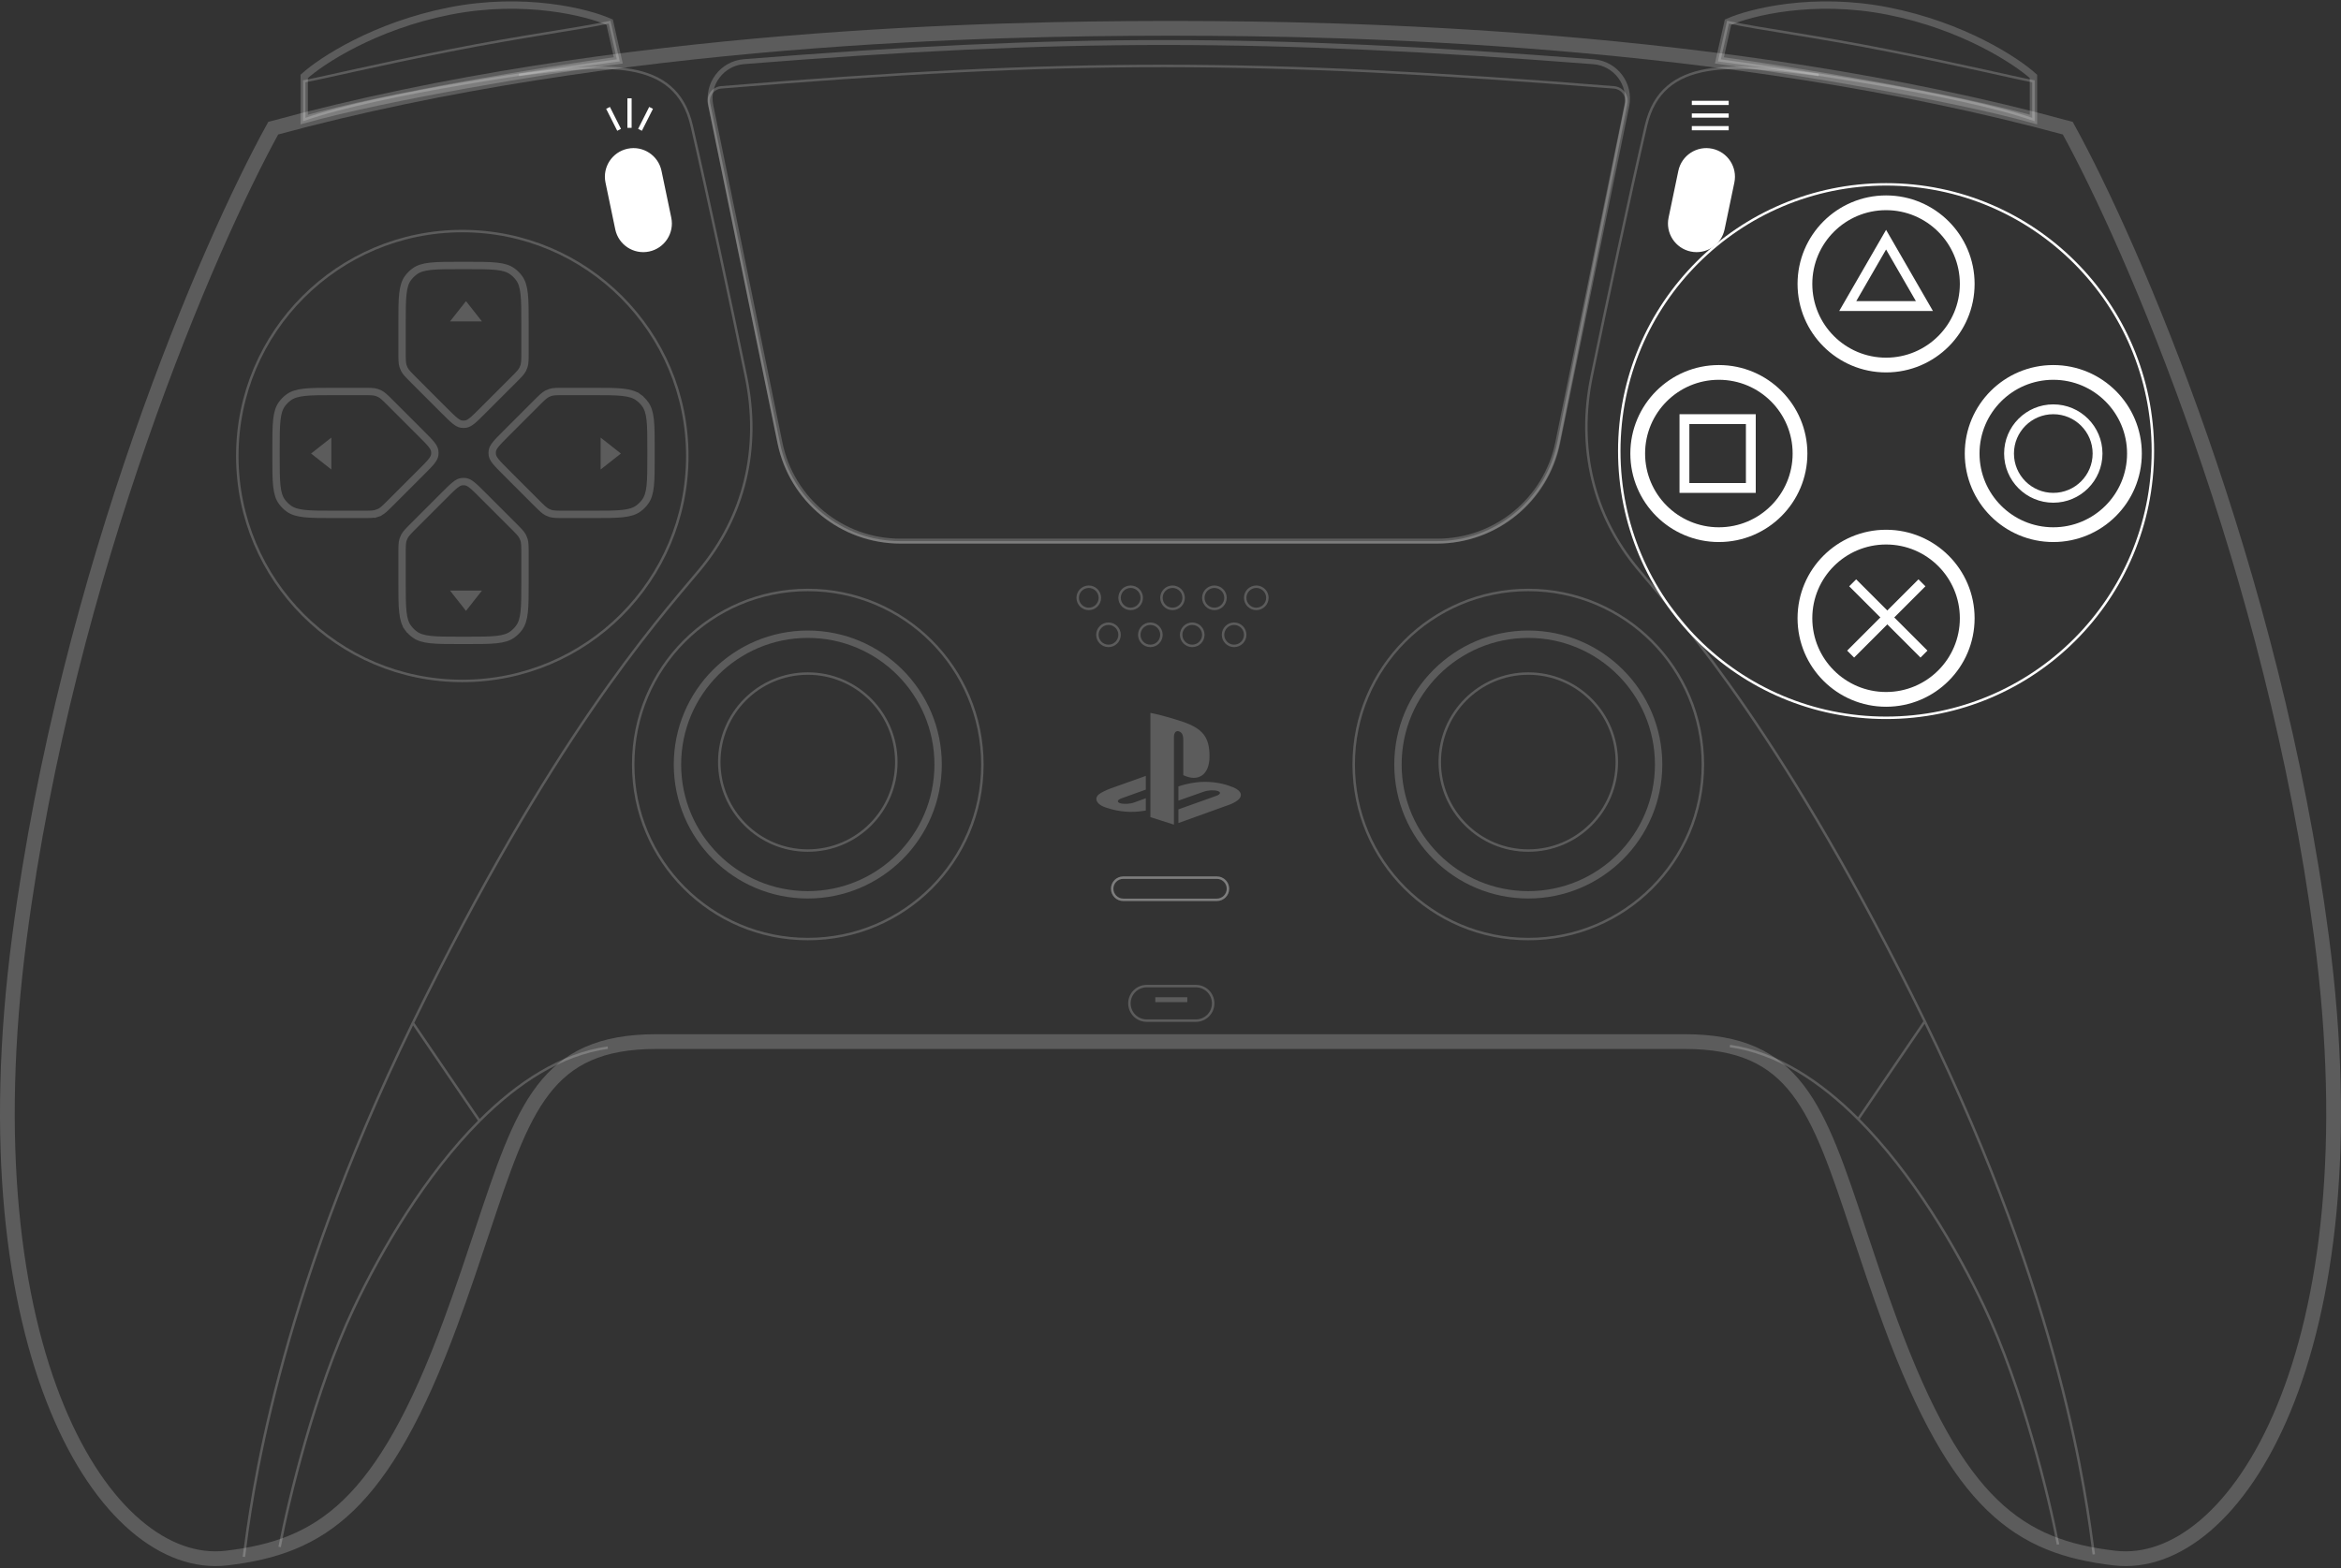 <svg width="952" height="638" viewBox="0 0 952 638" fill="none" xmlns="http://www.w3.org/2000/svg">
<rect x="0" y="0" width="952" height="638" fill="#333333" stroke="none"/>
<path opacity="0.2" d="M472.244 11.528C406.916 11.658 250.69 14.072 111.114 52.137C84.902 99.606 27.569 231.852 7.935 381.079C-14.3 550.062 42.996 639.546 92.081 633.802C130.648 629.289 155.692 612.742 183.24 538.028C188.227 524.504 192.343 512.13 196.069 500.933C212.923 450.271 221.763 423.701 266.886 423.701H685.114C730.237 423.701 739.077 450.271 755.932 500.933C759.657 512.13 763.773 524.504 768.76 538.028C796.308 612.742 821.352 629.289 859.919 633.802C909.004 639.546 966.3 550.062 944.065 381.079C924.431 231.852 867.098 99.606 840.886 52.137C701.31 14.072 545.084 11.658 479.756 11.528V11.521C478.546 11.521 477.293 11.521 476 11.523C474.707 11.521 473.454 11.521 472.244 11.521V11.528Z" stroke="white" stroke-width="6"/>
<path opacity="0.2" d="M211.043 30.494C245.66 25.969 274.757 22.952 281.279 51.107C287.801 79.261 297.333 124.006 303.353 153.166C309.373 182.326 302.851 209.978 284.289 232.099C265.727 254.221 224.087 300.977 167.899 416.109M167.899 416.109C111.71 531.241 102.178 610.676 99.168 633.301M167.899 416.109L194.989 455.933M113.717 629.278C117.229 610.676 128.165 565.227 143.818 532.246C155.299 508.055 172.998 477.979 194.989 455.933M247.165 426.164C228.092 428.865 210.477 440.408 194.989 455.933" stroke="white"/>
<path opacity="0.2" d="M739.603 30.489C704.987 25.971 675.889 22.96 669.367 51.068C662.846 79.176 653.314 123.847 647.293 152.958C641.273 182.07 647.795 209.676 666.357 231.761C684.92 253.845 726.559 300.525 782.748 415.466M782.748 415.466C838.936 530.407 848.468 609.711 851.479 632.298M782.748 415.466L755.657 455.224M836.93 628.282C833.418 609.711 822.481 564.337 806.829 531.411C795.348 507.26 777.649 477.233 755.657 455.224M703.482 425.504C722.554 428.2 740.17 439.724 755.657 455.224" stroke="white"/>
<path opacity="0.2" d="M123.711 31.078V48.627C157.77 39.1 221.882 28.57 251.433 24.558L247.927 9.014C238.912 5.003 213.267 -1.516 182.814 4.502C152.361 10.519 130.723 24.726 123.711 31.078Z" stroke="white" stroke-width="3"/>
<path opacity="0.2" d="M826.936 31.078V48.627C792.876 39.1 728.765 28.57 699.213 24.558L702.719 9.014C711.735 5.003 737.38 -1.516 767.833 4.502C798.286 10.519 819.923 24.726 826.936 31.078Z" stroke="white" stroke-width="3"/>
<path opacity="0.2" d="M123.711 33.083V48.627C154.965 37.797 221.882 28.572 251.433 24.56L247.927 9.016C233.903 12.023 213.267 14.529 182.814 20.546C152.361 26.564 131.725 31.579 123.711 33.083Z" stroke="white"/>
<path opacity="0.2" d="M826.936 33.083V48.627C795.681 37.797 728.765 28.572 699.213 24.56L702.719 9.016C716.744 12.023 737.38 14.529 767.833 20.546C798.286 26.564 818.922 31.579 826.936 33.083Z" stroke="white"/>
<g opacity="0.2">
<circle cx="328.5" cy="309.994" r="36" stroke="white"/>
<circle cx="328.5" cy="310.994" r="53" stroke="white" stroke-width="3"/>
<circle cx="328.5" cy="310.994" r="71" stroke="white"/>
</g>
<g opacity="0.2">
<circle cx="621.5" cy="309.994" r="36" stroke="white"/>
<circle cx="621.5" cy="310.994" r="53" stroke="white" stroke-width="3"/>
<circle cx="621.5" cy="310.994" r="71" stroke="white"/>
</g>
<g opacity="0.2">
<path d="M165.887 255.341L164.674 256.223L165.887 255.341C164.767 253.8 164.146 251.861 163.825 248.904C163.502 245.919 163.5 242.077 163.5 236.794V225.45C163.5 222.089 163.517 220.737 163.916 219.51C164.054 219.086 164.224 218.674 164.426 218.277C165.013 217.127 165.956 216.16 168.333 213.783L180.651 201.464C182.531 199.585 183.857 198.262 184.988 197.352C186.096 196.46 186.881 196.082 187.64 195.961C188.21 195.871 188.79 195.871 189.36 195.961C190.119 196.082 190.904 196.46 192.012 197.352C193.143 198.262 194.469 199.585 196.349 201.464L208.667 213.783C211.044 216.16 211.987 217.127 212.574 218.277C212.776 218.674 212.946 219.086 213.084 219.51C213.483 220.737 213.5 222.089 213.5 225.45V236.794C213.5 242.077 213.498 245.919 213.175 248.904C212.854 251.861 212.233 253.8 211.113 255.341C210.342 256.403 209.409 257.336 208.347 258.107C206.806 259.227 204.867 259.848 201.91 260.169C198.925 260.492 195.083 260.494 189.8 260.494H187.2C181.917 260.494 178.075 260.492 175.09 260.169C172.133 259.848 170.194 259.227 168.653 258.107C167.591 257.336 166.658 256.403 165.887 255.341ZM259.597 161.631L260.479 160.418L259.597 161.631C260.659 162.402 261.592 163.336 262.363 164.397C263.483 165.939 264.104 167.877 264.424 170.834C264.748 173.819 264.75 177.661 264.75 182.944V185.544C264.75 190.827 264.748 194.669 264.424 197.654C264.104 200.611 263.483 202.55 262.363 204.091C261.592 205.153 260.658 206.086 259.597 206.857C258.056 207.977 256.117 208.598 253.16 208.919C250.175 209.242 246.333 209.244 241.05 209.244H229.706C226.344 209.244 224.993 209.227 223.765 208.828C223.342 208.691 222.93 208.52 222.533 208.318C221.383 207.732 220.415 206.788 218.039 204.411L205.72 192.093C203.841 190.213 202.517 188.887 201.608 187.757C200.716 186.648 200.337 185.864 200.217 185.105C200.127 184.534 200.127 183.954 200.217 183.384C200.337 182.625 200.716 181.84 201.608 180.732C202.517 179.601 203.841 178.275 205.72 176.395L218.039 164.077C220.415 161.7 221.383 160.757 222.533 160.171C222.93 159.968 223.342 159.798 223.765 159.66C224.993 159.261 226.344 159.244 229.706 159.244H241.05C246.333 159.244 250.175 159.246 253.16 159.57C256.117 159.89 258.056 160.511 259.597 161.631ZM153.235 208.828L153.698 210.255L153.235 208.828C152.007 209.227 150.656 209.244 147.294 209.244H135.95C130.667 209.244 126.825 209.242 123.84 208.919C120.883 208.598 118.944 207.977 117.403 206.857C116.341 206.086 115.408 205.153 114.637 204.091C113.517 202.55 112.896 200.611 112.575 197.654C112.252 194.669 112.25 190.827 112.25 185.544V182.944C112.25 177.661 112.252 173.819 112.575 170.834C112.896 167.877 113.517 165.939 114.637 164.397C115.408 163.336 116.342 162.402 117.403 161.631C118.944 160.511 120.883 159.89 123.84 159.57C126.825 159.246 130.667 159.244 135.95 159.244H147.294C150.656 159.244 152.007 159.261 153.235 159.66C153.658 159.798 154.07 159.968 154.467 160.171C155.617 160.757 156.585 161.7 158.961 164.077L171.28 176.395C173.159 178.275 174.482 179.601 175.392 180.732C176.284 181.84 176.663 182.625 176.783 183.384C176.873 183.954 176.873 184.534 176.783 185.105C176.663 185.864 176.284 186.648 175.392 187.757C174.483 188.887 173.159 190.213 171.28 192.093L158.961 204.411C156.585 206.788 155.617 207.732 154.467 208.318C154.07 208.52 153.658 208.691 153.235 208.828ZM163.5 131.694C163.5 126.411 163.502 122.569 163.825 119.584C164.146 116.627 164.767 114.689 165.887 113.147C166.658 112.086 167.592 111.152 168.653 110.381C170.194 109.261 172.133 108.64 175.09 108.32C178.075 107.996 181.917 107.994 187.2 107.994H189.8C195.083 107.994 198.925 107.996 201.91 108.32C204.867 108.64 206.806 109.261 208.347 110.381C209.409 111.152 210.342 112.086 211.113 113.147C212.233 114.689 212.854 116.627 213.175 119.584C213.498 122.569 213.5 126.411 213.5 131.694V143.038C213.5 146.4 213.483 147.751 213.084 148.979C212.946 149.402 212.776 149.814 212.574 150.211C211.987 151.361 211.044 152.329 208.667 154.706L196.349 167.024C194.469 168.904 193.143 170.227 192.012 171.136C190.904 172.028 190.119 172.407 189.36 172.527C188.79 172.617 188.21 172.617 187.64 172.527C186.881 172.407 186.096 172.028 184.988 171.136C183.857 170.227 182.531 168.904 180.651 167.024L168.333 154.706C165.956 152.329 165.013 151.361 164.426 150.211C164.224 149.814 164.054 149.402 163.916 148.979C163.517 147.751 163.5 146.4 163.5 143.038V131.694Z" stroke="white" stroke-width="3"/>
<path d="M189.5 122.494L195.995 130.744H183.005L189.5 122.494Z" fill="white"/>
<path d="M189.5 248.494L195.995 240.244H183.005L189.5 248.494Z" fill="white"/>
<path d="M252.5 184.494L244.25 190.989L244.25 177.999L252.5 184.494Z" fill="white"/>
<path d="M126.5 184.494L134.75 190.989L134.75 177.999L126.5 184.494Z" fill="white"/>
<circle cx="188" cy="185.494" r="91.5" stroke="white"/>
</g>
<path opacity="0.2" d="M289.085 43.004C287.282 34.205 293.602 25.797 302.556 25.081C432.809 14.659 514.094 14.735 648.036 25.125C657.009 25.82 663.356 34.239 661.55 43.055L633.458 180.159C628.691 203.421 608.221 220.122 584.475 220.122H366.17C342.424 220.122 321.954 203.421 317.187 180.159L289.085 43.004Z" stroke="white" stroke-width="2"/>
<path opacity="0.2" d="M288.342 42.108C287.68 38.886 290.028 35.795 293.316 35.523C433.772 23.886 511.839 23.965 656.341 35.543C659.625 35.806 661.983 38.882 661.34 42.102L633.788 180.016C629.071 203.626 608.343 220.622 584.266 220.622H366.159C342.181 220.622 321.509 203.761 316.689 180.272L288.342 42.108Z" stroke="white"/>
<path d="M246.721 74.166C245.465 68.145 249.327 62.244 255.348 60.985C261.368 59.726 267.266 63.587 268.522 69.608L272.494 88.648C273.75 94.669 269.888 100.57 263.868 101.829C257.847 103.088 251.949 99.227 250.693 93.206L246.721 74.166Z" fill="white" stroke="white"/>
<path d="M704.81 74.166C706.066 68.145 702.204 62.244 696.184 60.985C690.163 59.726 684.265 63.587 683.009 69.608L679.037 88.648C677.781 94.669 681.643 100.57 687.664 101.829C693.684 103.088 699.582 99.227 700.838 93.206L704.81 74.166Z" fill="white" stroke="white"/>
<path opacity="0.2" d="M452.281 361.523C452.281 359.03 454.302 357.009 456.796 357.009H494.851C497.344 357.009 499.365 359.03 499.365 361.523C499.365 364.016 497.344 366.037 494.851 366.037H456.796C454.302 366.037 452.281 364.016 452.281 361.523Z" stroke="white"/>
<path opacity="0.2" d="M452.281 361.523C452.281 359.03 454.302 357.009 456.796 357.009H494.851C497.344 357.009 499.365 359.03 499.365 361.523C499.365 364.016 497.344 366.037 494.851 366.037H456.796C454.302 366.037 452.281 364.016 452.281 361.523Z" stroke="white"/>
<path opacity="0.2" d="M459.293 408.156C459.293 404.278 462.437 401.135 466.314 401.135H486.332C490.21 401.135 493.354 404.278 493.354 408.156C493.354 412.034 490.21 415.178 486.333 415.178H466.315C462.437 415.178 459.293 412.034 459.293 408.156Z" stroke="white"/>
<circle cx="767" cy="115.494" r="33" stroke="white" stroke-width="6"/>
<circle cx="767" cy="251.494" r="33" stroke="white" stroke-width="6"/>
<circle cx="835" cy="184.494" r="33" transform="rotate(90 835 184.494)" stroke="white" stroke-width="6"/>
<circle cx="699" cy="184.494" r="33" transform="rotate(90 699 184.494)" stroke="white" stroke-width="6"/>
<circle cx="767" cy="183.494" r="108.5" stroke="white"/>
<path d="M751.412 124.494L767 97.494L782.588 124.494H751.412Z" stroke="white" stroke-width="4"/>
<rect x="685" y="170.494" width="27" height="28" stroke="white" stroke-width="4"/>
<circle cx="835" cy="184.494" r="18" stroke="white" stroke-width="4"/>
<line x1="753.414" y1="237.08" x2="782.414" y2="266.08" stroke="white" stroke-width="4"/>
<line x1="752.586" y1="266.08" x2="781.586" y2="237.08" stroke="white" stroke-width="4"/>
<path opacity="0.2" d="M513.568 239.556L513.568 239.557C514.677 240.379 515.394 241.698 515.394 243.184C515.394 245.678 513.375 247.699 510.885 247.699C508.395 247.699 506.376 245.678 506.376 243.184C506.376 240.69 508.395 238.67 510.885 238.67C511.891 238.67 512.818 238.999 513.568 239.556ZM447.275 243.184C447.275 245.678 445.256 247.699 442.767 247.699C440.277 247.699 438.258 245.678 438.258 243.184C438.258 240.69 440.277 238.67 442.767 238.67C445.256 238.67 447.275 240.69 447.275 243.184ZM455.289 258.227C455.289 260.721 453.27 262.742 450.78 262.742C448.291 262.742 446.272 260.721 446.272 258.227C446.272 255.733 448.291 253.713 450.78 253.713C453.27 253.713 455.289 255.733 455.289 258.227ZM464.305 243.184C464.305 245.678 462.286 247.699 459.796 247.699C457.306 247.699 455.287 245.678 455.287 243.184C455.287 240.69 457.306 238.67 459.796 238.67C462.286 238.67 464.305 240.69 464.305 243.184ZM472.319 258.227C472.319 260.721 470.3 262.742 467.81 262.742C465.32 262.742 463.301 260.721 463.301 258.227C463.301 255.733 465.32 253.713 467.81 253.713C470.3 253.713 472.319 255.733 472.319 258.227ZM481.335 243.184C481.335 245.678 479.316 247.699 476.826 247.699C474.336 247.699 472.317 245.678 472.317 243.184C472.317 240.69 474.336 238.67 476.826 238.67C479.316 238.67 481.335 240.69 481.335 243.184ZM489.349 258.227C489.349 260.721 487.33 262.742 484.84 262.742C482.35 262.742 480.331 260.721 480.331 258.227C480.331 255.733 482.35 253.713 484.84 253.713C487.33 253.713 489.349 255.733 489.349 258.227ZM498.364 243.184C498.364 245.678 496.345 247.699 493.856 247.699C491.366 247.699 489.347 245.678 489.347 243.184C489.347 240.69 491.366 238.67 493.856 238.67C496.345 238.67 498.364 240.69 498.364 243.184ZM506.378 258.227C506.378 260.721 504.359 262.742 501.869 262.742C499.38 262.742 497.361 260.721 497.361 258.227C497.361 255.733 499.38 253.713 501.869 253.713C504.359 253.713 506.378 255.733 506.378 258.227Z" stroke="white"/>
<line opacity="0.2" x1="469.812" y1="406.655" x2="482.835" y2="406.655" stroke="white" stroke-width="2"/>
<g opacity="0.2">
<path d="M504.097 324.78C502.948 326.233 500.138 327.268 500.138 327.268L479.214 334.801V329.244L494.611 323.743C496.361 323.117 496.628 322.229 495.207 321.764C493.791 321.296 491.224 321.43 489.474 322.061L479.216 325.682V319.919L479.804 319.718C479.804 319.718 482.769 318.664 486.939 318.202C491.106 317.742 496.214 318.266 500.221 319.787C504.735 321.218 505.243 323.326 504.097 324.778V324.78ZM481.204 315.321V301.115C481.204 299.447 480.899 297.912 479.337 297.478C478.143 297.093 477.4 298.206 477.4 299.872V335.448L467.826 332.402V289.985C471.897 290.742 477.827 292.533 481.014 293.609C489.122 296.398 491.87 299.872 491.87 307.694C491.87 315.319 487.174 318.21 481.207 315.321H481.204ZM450.262 328.666C445.627 327.356 444.855 324.628 446.968 323.058C448.921 321.609 452.241 320.518 452.241 320.518L465.967 315.624V321.202L456.091 324.746C454.346 325.371 454.077 326.259 455.495 326.725C456.914 327.193 459.483 327.059 461.23 326.431L465.967 324.708V329.696L465.024 329.856C460.285 330.632 455.236 330.308 450.262 328.666Z" fill="white"/>
</g>
<path fill-rule="evenodd" clip-rule="evenodd" d="M688 41H703V42.714H688V41ZM688 46.143H703V47.857H688V46.143ZM703 51.286H688V53H703V51.286Z" fill="white"/>
<path d="M256.857 40V52H255.143L255.143 40H256.857Z" fill="white"/>
<path d="M265.538 44.273L261.03 53.199L259.5 52.426L264.008 43.5L265.538 44.273Z" fill="white"/>
<path d="M251.008 53.199L246.5 44.273L248.03 43.5L252.538 52.426L251.008 53.199Z" fill="white"/>
</svg>
